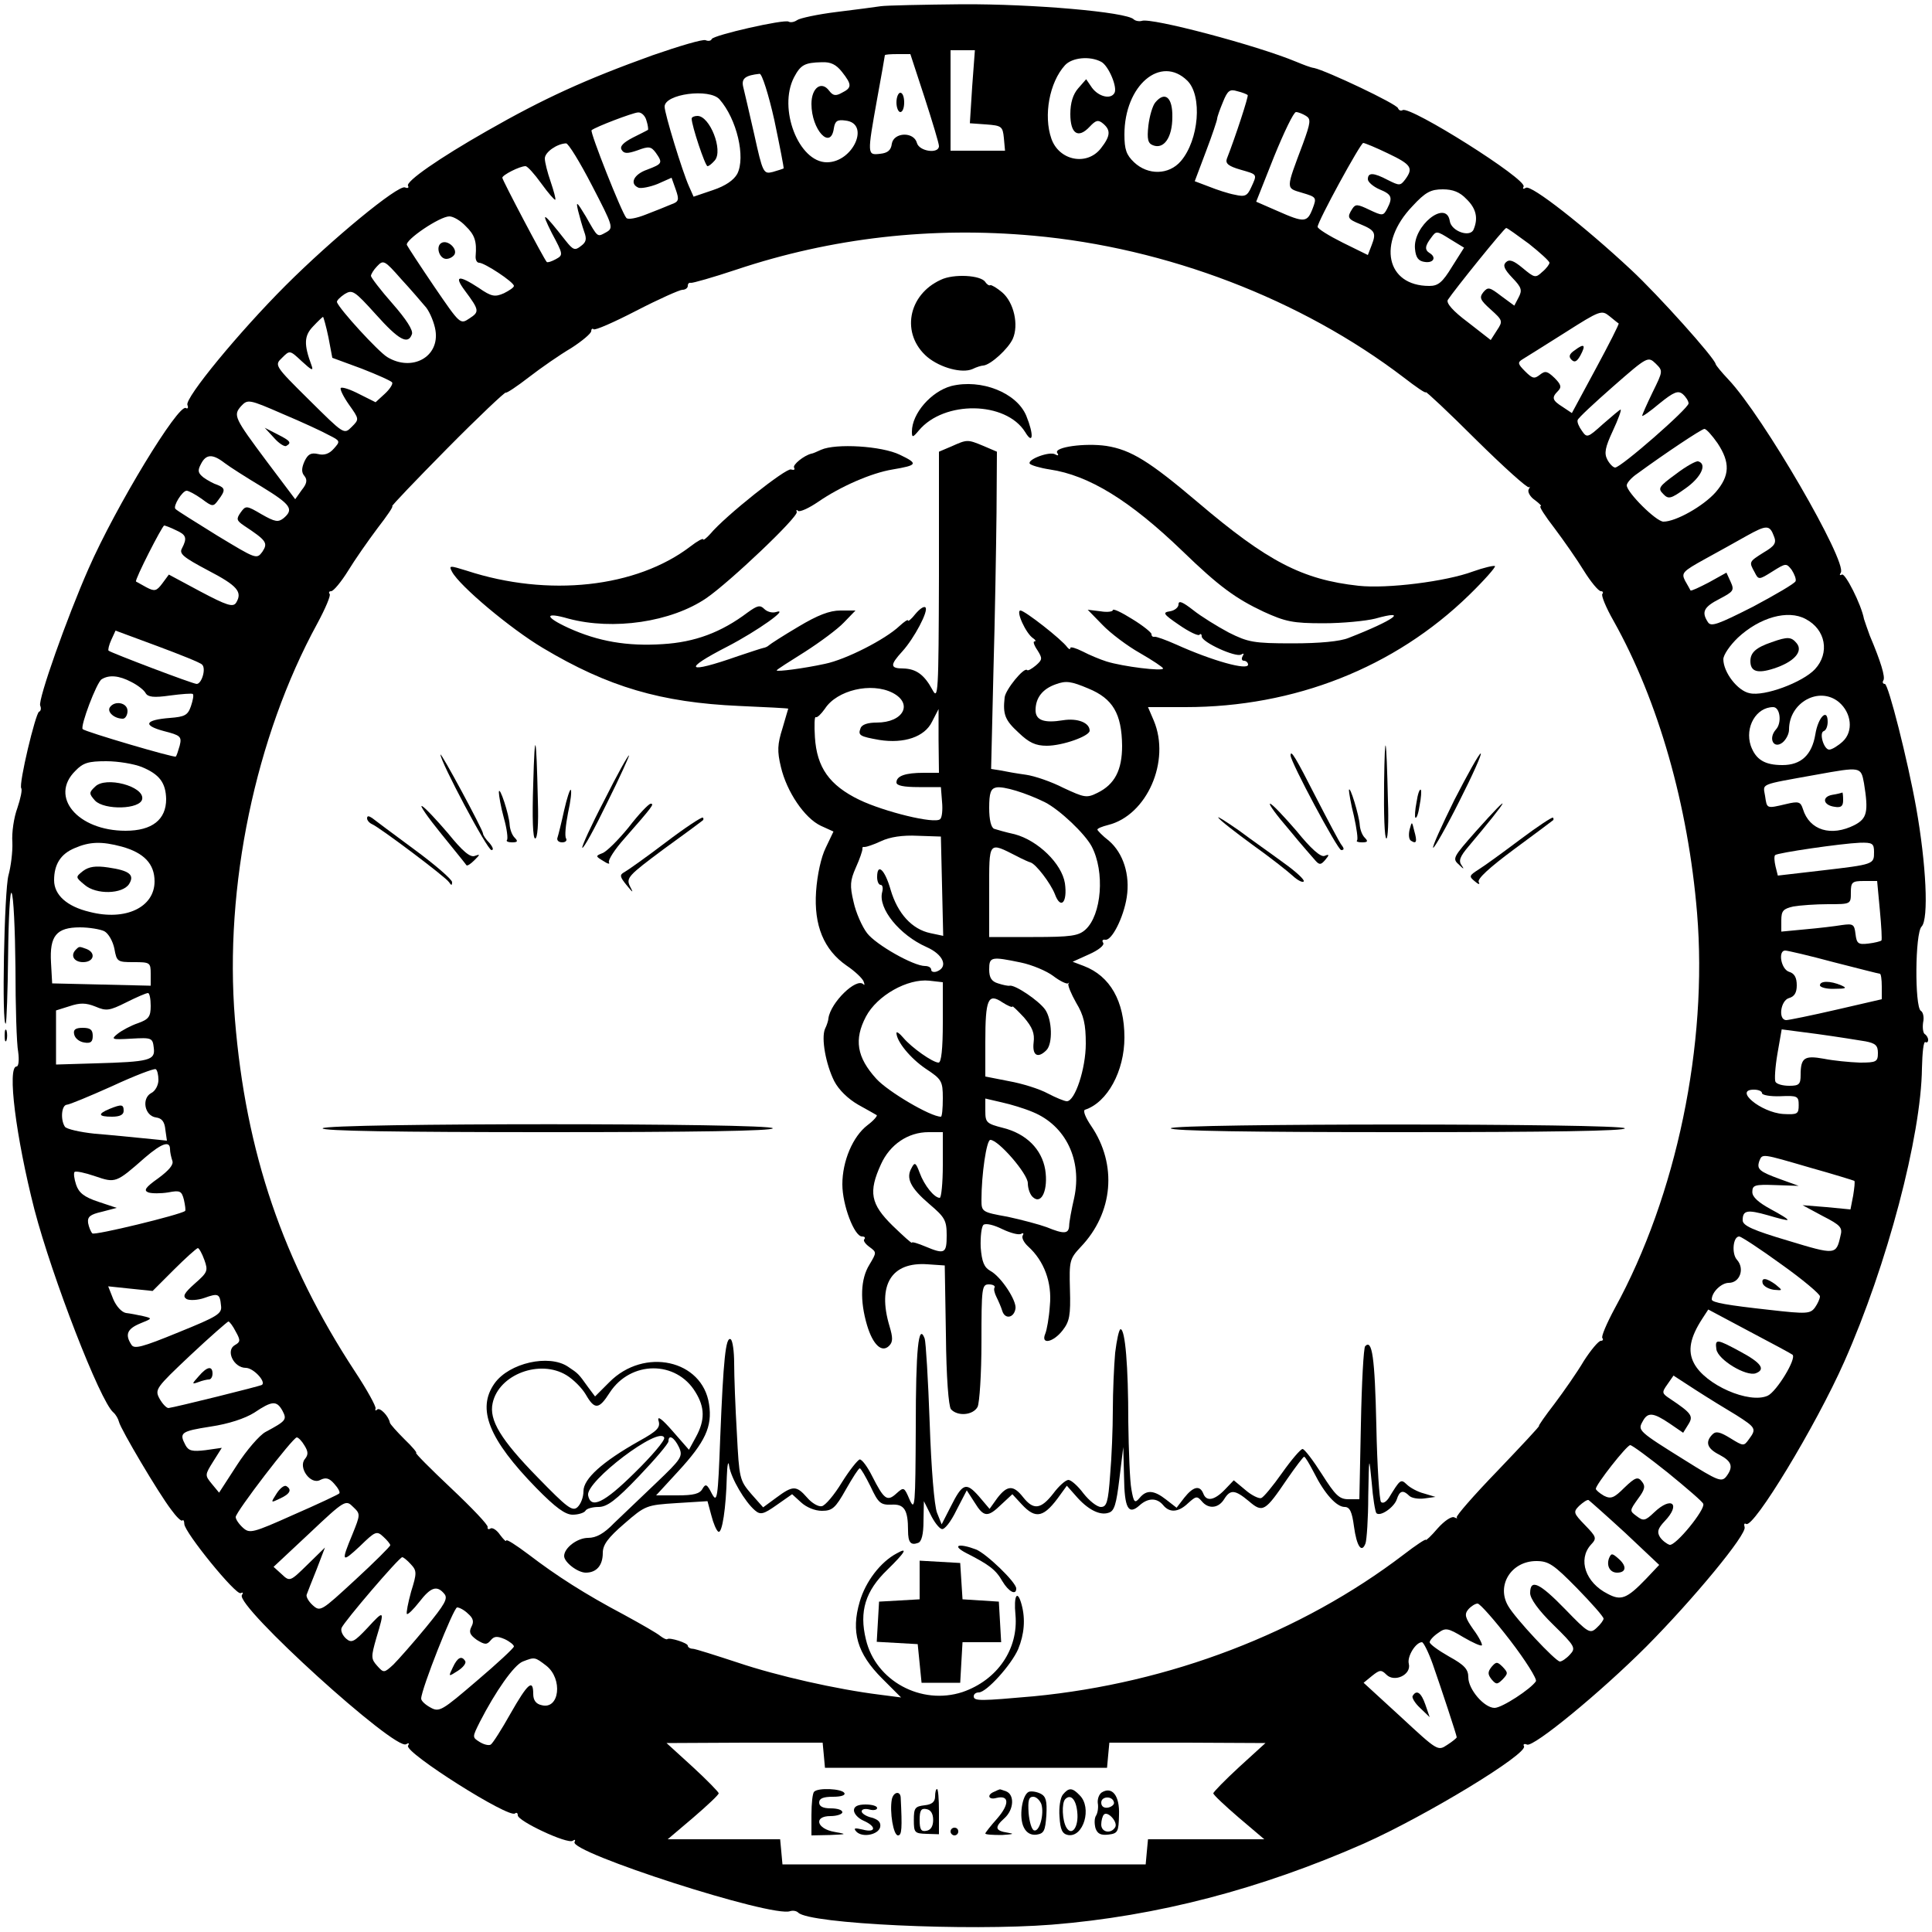 <?xml version="1.0" standalone="no"?>
<!DOCTYPE svg PUBLIC "-//W3C//DTD SVG 20010904//EN"
 "http://www.w3.org/TR/2001/REC-SVG-20010904/DTD/svg10.dtd">
<svg version="1.0" xmlns="http://www.w3.org/2000/svg"
 width="500pt" height="500pt" viewBox="0 0 500 500"
 preserveAspectRatio="xMidYMid meet">

<g transform="translate(0,500) scale(0.1,-0.1)"
fill="#000000" stroke="none">
<path d="M2280 4984 c-14 -2 -65 -9 -115 -15 -49 -6 -95 -16 -102 -21 -7 -5
-17 -7 -22 -4 -11 7 -195 -35 -199 -45 -2 -5 -9 -6 -16 -3 -7 3 -68 -15 -137
-39 -175 -63 -282 -112 -429 -196 -123 -70 -211 -131 -204 -142 3 -5 -1 -7 -8
-4 -18 7 -189 -134 -309 -254 -120 -120 -261 -291 -254 -309 3 -7 1 -11 -4 -8
-19 12 -181 -254 -252 -416 -56 -127 -131 -339 -125 -354 3 -7 2 -14 -3 -16
-9 -4 -53 -187 -46 -198 3 -4 -2 -27 -10 -51 -9 -24 -15 -64 -13 -89 1 -25 -4
-63 -10 -85 -11 -38 -18 -394 -7 -384 2 3 5 83 6 178 1 96 5 168 9 160 5 -7 9
-94 10 -193 0 -100 3 -198 7 -218 3 -22 1 -38 -4 -38 -25 0 -2 -182 46 -370
46 -176 170 -496 204 -525 7 -6 13 -17 15 -25 4 -18 102 -184 135 -227 13 -18
26 -31 29 -28 2 3 5 -1 5 -9 0 -21 134 -186 146 -179 6 3 7 1 3 -5 -17 -28
397 -404 425 -386 7 4 9 3 5 -4 -10 -17 263 -190 277 -175 4 3 7 1 7 -5 0 -15
128 -75 142 -66 6 4 8 3 5 -3 -16 -26 513 -197 558 -179 7 2 16 1 21 -4 30
-29 439 -48 656 -31 273 22 540 92 808 210 163 73 426 233 414 252 -3 5 1 7 8
4 17 -7 189 134 309 254 121 122 261 291 254 309 -2 7 -1 11 4 8 19 -12 180
253 254 420 111 250 199 584 201 760 1 40 4 70 9 67 4 -2 7 0 7 6 0 5 -4 12
-9 15 -4 3 -6 16 -4 30 3 13 0 27 -6 30 -16 11 -15 201 2 218 19 19 12 162
-14 308 -22 123 -72 320 -81 320 -5 0 -7 4 -4 9 6 8 -7 50 -35 116 -6 17 -13
36 -15 43 -7 38 -49 120 -57 115 -6 -3 -7 -1 -3 5 17 28 -201 405 -291 500
-17 18 -32 36 -33 40 -2 15 -148 178 -219 244 -120 112 -259 221 -272 212 -7
-4 -9 -3 -6 3 11 18 -294 210 -313 198 -5 -3 -10 0 -12 5 -3 11 -185 97 -217
104 -9 1 -29 9 -46 16 -103 43 -376 115 -400 106 -7 -2 -17 0 -21 4 -19 19
-261 40 -444 39 -102 -1 -196 -3 -210 -5z m236 -208 l-6 -95 42 -3 c40 -3 43
-5 46 -35 l3 -33 -70 0 -71 0 0 130 0 130 31 0 32 0 -7 -94z m-123 -29 c20
-62 37 -118 37 -125 0 -21 -51 -14 -57 8 -8 30 -60 28 -65 -2 -2 -17 -11 -24
-30 -26 -34 -4 -34 -3 -8 142 11 60 20 111 20 113 0 2 15 3 33 3 l33 0 37
-113z m457 93 c19 -10 43 -67 34 -81 -10 -17 -41 -9 -58 14 l-15 22 -21 -24
c-13 -15 -20 -37 -20 -66 0 -51 20 -65 50 -33 16 17 22 19 35 8 20 -17 19 -32
-6 -64 -36 -46 -108 -32 -128 25 -21 60 -5 146 35 190 18 20 64 25 94 9z
m-671 -26 c26 -33 26 -41 0 -54 -16 -9 -23 -8 -33 5 -20 27 -46 8 -46 -34 0
-67 50 -121 58 -63 3 19 9 23 30 20 65 -7 20 -108 -48 -108 -73 0 -127 139
-85 220 17 32 27 38 72 39 23 1 37 -6 52 -25z m894 -23 c39 -39 30 -153 -17
-208 -31 -36 -85 -37 -121 -3 -20 19 -25 33 -25 72 0 127 94 207 163 139z
m-1069 -102 c14 -67 25 -123 24 -125 -2 -1 -14 -5 -28 -9 -24 -6 -26 -3 -48
97 -13 57 -26 113 -29 125 -4 20 6 28 43 32 6 0 23 -53 38 -120z m1225 65 c3
-2 -32 -109 -54 -165 -4 -12 4 -19 35 -28 45 -13 44 -11 28 -46 -10 -22 -16
-25 -42 -19 -17 3 -47 13 -67 21 l-37 14 29 77 c16 42 29 81 29 85 0 4 7 24
15 43 12 30 18 34 37 28 13 -3 25 -8 27 -10z m-1367 -11 c45 -51 68 -150 46
-193 -9 -16 -30 -31 -63 -42 l-50 -17 -12 27 c-17 38 -63 188 -63 206 0 33
116 48 142 19z m-189 -55 c4 -12 5 -23 4 -24 -1 -1 -19 -10 -39 -20 -25 -13
-35 -23 -29 -32 6 -10 15 -10 41 -1 29 11 35 10 47 -6 19 -27 17 -29 -22 -44
-35 -12 -47 -37 -22 -47 7 -2 29 2 49 10 l36 16 11 -31 c9 -26 8 -31 -12 -38
-12 -5 -41 -17 -65 -26 -25 -10 -47 -14 -51 -9 -12 13 -95 223 -90 227 11 9
106 45 120 46 9 1 19 -9 22 -21z m1707 12 c13 -8 12 -17 -8 -72 -45 -120 -45
-114 -2 -127 37 -11 38 -12 27 -41 -14 -36 -21 -37 -91 -6 l-55 24 46 116 c26
64 51 116 57 116 6 0 18 -5 26 -10z m-1848 -180 c55 -106 56 -110 37 -121 -24
-13 -21 -15 -53 41 -23 38 -26 41 -20 15 4 -16 11 -41 16 -55 7 -19 5 -27 -9
-37 -15 -12 -20 -10 -39 14 -59 75 -66 80 -36 20 30 -56 30 -57 10 -68 -11 -6
-21 -9 -23 -7 -7 7 -115 212 -115 218 0 7 45 30 60 30 5 0 23 -20 41 -45 18
-25 34 -43 36 -42 2 2 -4 23 -12 47 -8 23 -15 50 -15 60 0 16 31 38 55 39 6 0
36 -49 67 -109z m2060 83 c61 -29 66 -38 45 -67 -13 -17 -15 -17 -45 -2 -38
20 -52 20 -52 2 0 -7 14 -19 30 -26 32 -13 35 -21 20 -50 -10 -19 -12 -19 -46
-3 -31 15 -36 15 -44 3 -15 -23 -12 -27 20 -40 39 -16 42 -23 30 -54 l-10 -26
-65 32 c-36 18 -65 36 -65 41 0 14 111 217 118 217 4 0 33 -12 64 -27z m203
-118 c25 -24 31 -49 19 -78 -8 -23 -58 -6 -62 21 -9 57 -96 -13 -90 -72 2 -23
9 -32 26 -34 22 -3 30 12 12 23 -13 8 -13 18 4 40 13 18 14 18 49 -4 l36 -22
-31 -49 c-25 -41 -36 -50 -59 -50 -112 0 -135 111 -44 206 34 37 48 44 79 44
26 0 44 -7 61 -25z m-2590 -70 c24 -23 29 -40 26 -77 -1 -10 3 -18 9 -18 14 0
90 -50 90 -60 0 -4 -12 -12 -26 -19 -23 -10 -32 -9 -65 14 -52 34 -65 32 -36
-7 38 -51 38 -55 12 -72 -24 -16 -24 -16 -91 82 -36 53 -68 102 -71 108 -5 13
85 74 110 74 10 0 29 -11 42 -25z m2752 -46 c29 -23 53 -45 53 -49 0 -4 -8
-15 -19 -24 -17 -16 -20 -15 -50 10 -24 20 -35 24 -44 15 -8 -8 -4 -18 17 -40
24 -25 26 -32 16 -51 l-11 -21 -34 25 c-30 23 -34 24 -46 10 -11 -14 -9 -20
19 -45 31 -28 32 -30 16 -54 l-16 -25 -59 46 c-39 29 -57 50 -52 58 17 26 146
186 151 186 3 0 29 -19 59 -41z m-1282 21 c344 -31 692 -164 958 -367 31 -24
57 -42 57 -38 0 3 59 -52 130 -123 72 -71 133 -126 137 -123 3 3 3 1 -1 -6 -3
-6 4 -19 16 -27 12 -9 19 -16 15 -16 -5 0 12 -26 36 -57 24 -32 59 -82 76
-110 18 -29 38 -53 44 -53 5 0 7 -3 4 -7 -4 -3 9 -35 29 -70 116 -207 193
-478 216 -756 28 -340 -53 -731 -213 -1023 -21 -39 -36 -74 -32 -77 3 -4 1 -7
-4 -7 -6 0 -26 -24 -44 -52 -17 -29 -52 -79 -76 -111 -24 -31 -42 -57 -40 -57
3 0 -46 -52 -107 -116 -61 -63 -109 -118 -106 -121 3 -3 0 -3 -6 0 -7 4 -26
-9 -43 -28 -17 -20 -31 -33 -31 -30 0 3 -26 -14 -57 -38 -266 -203 -606 -333
-958 -367 -136 -12 -155 -13 -155 0 0 6 6 10 13 10 20 0 84 71 102 112 16 39
19 78 9 115 -11 41 -21 24 -16 -26 8 -89 -47 -169 -137 -200 -107 -35 -225 29
-250 136 -18 73 -1 126 55 180 47 46 55 60 25 43 -42 -22 -81 -73 -96 -125
-23 -78 -7 -134 58 -199 l49 -49 -54 7 c-113 14 -267 49 -368 83 -58 19 -111
36 -117 36 -7 0 -13 4 -13 8 0 7 -47 22 -53 17 -2 -2 -10 2 -18 8 -8 7 -50 31
-94 55 -102 54 -175 101 -247 156 -32 24 -58 41 -58 36 0 -4 -7 3 -16 15 -8
12 -20 20 -25 16 -5 -3 -8 -1 -7 4 2 5 -41 50 -94 100 -54 51 -95 92 -91 92 3
0 -10 16 -30 35 -20 20 -37 39 -38 43 -3 17 -26 41 -33 34 -4 -4 -6 -2 -4 3 1
6 -22 48 -53 95 -187 285 -283 568 -311 912 -28 343 53 731 213 1024 21 39 36
74 32 77 -3 4 -1 7 4 7 6 0 26 24 44 53 17 28 52 78 76 110 24 31 42 57 38 57
-3 0 61 67 142 149 81 82 150 147 152 145 2 -2 29 16 60 40 31 24 80 58 109
75 28 18 52 38 52 44 0 5 3 8 6 5 3 -4 53 18 111 48 58 30 112 54 119 54 8 0
14 5 14 10 0 6 3 9 8 8 4 -1 57 14 117 34 248 83 507 112 770 88z m-1572 -186
c10 -13 21 -40 24 -59 11 -69 -61 -108 -125 -69 -24 15 -123 123 -130 142 -1
4 8 13 20 21 20 12 25 9 81 -53 59 -66 83 -79 93 -51 4 10 -15 39 -50 79 -31
35 -56 68 -56 72 0 4 7 16 16 25 16 17 19 16 62 -33 25 -27 54 -61 65 -74z
m3086 -41 c2 -1 -25 -54 -59 -117 l-62 -115 -24 16 c-27 17 -29 24 -12 41 10
10 8 17 -9 34 -19 18 -24 19 -38 8 -14 -11 -19 -10 -38 9 -19 19 -20 23 -7 31
8 5 58 36 110 69 91 58 95 59 115 43 11 -9 22 -18 24 -19z m-3339 -36 l10 -53
76 -28 c41 -16 77 -32 79 -36 2 -4 -6 -17 -19 -29 l-24 -22 -42 21 c-23 12
-44 19 -48 16 -3 -3 7 -23 21 -43 27 -38 27 -38 7 -58 -20 -20 -20 -19 -110
70 -90 89 -90 90 -70 109 20 20 20 20 51 -9 26 -24 31 -26 25 -10 -20 54 -19
76 4 100 13 14 25 25 26 25 1 0 8 -24 14 -53z m3427 -142 c-15 -31 -27 -58
-27 -61 0 -3 20 11 45 32 37 30 48 34 60 24 8 -7 15 -18 15 -24 0 -13 -175
-166 -190 -166 -5 0 -14 9 -20 20 -9 17 -6 32 14 75 14 30 23 55 20 55 -2 0
-22 -17 -45 -37 -40 -36 -42 -37 -55 -18 -8 11 -13 23 -11 28 1 5 43 44 92 87
89 78 90 78 110 59 19 -19 19 -19 -8 -74z m-3426 -111 c30 -15 30 -16 13 -35
-12 -14 -26 -18 -41 -14 -18 4 -26 0 -35 -19 -8 -18 -8 -29 0 -38 8 -10 6 -20
-7 -36 l-17 -24 -73 97 c-85 114 -88 120 -67 144 17 18 20 18 107 -20 50 -21
104 -46 120 -55z m3594 -21 c33 -50 32 -84 -5 -127 -32 -36 -103 -76 -135 -76
-19 0 -95 76 -95 94 0 6 12 20 27 30 71 52 167 116 174 116 5 0 20 -17 34 -37z
m-3864 -51 c13 -10 57 -38 97 -62 75 -46 83 -58 56 -81 -14 -11 -22 -10 -57
10 -39 23 -41 23 -54 5 -12 -17 -11 -21 8 -34 59 -39 63 -45 48 -68 -15 -20
-16 -19 -117 42 -56 35 -105 65 -108 69 -7 7 18 47 29 47 5 0 22 -9 39 -21 28
-21 30 -21 43 -3 19 25 18 31 -2 39 -10 3 -26 12 -36 19 -15 12 -16 18 -7 35
13 26 30 27 61 3z m-126 -174 c27 -12 30 -20 16 -47 -8 -14 3 -23 67 -57 77
-40 90 -56 73 -84 -8 -12 -24 -7 -92 29 l-82 44 -17 -23 c-15 -20 -20 -21 -41
-10 -13 7 -25 14 -27 15 -4 4 68 145 73 145 2 0 16 -5 30 -12z m4136 -16 c7
-17 2 -25 -27 -42 -38 -24 -38 -24 -23 -51 10 -20 11 -20 46 2 35 22 36 22 50
4 7 -11 12 -24 10 -29 -2 -6 -52 -35 -110 -66 -91 -46 -109 -53 -117 -40 -17
26 -11 39 30 60 36 19 39 22 29 44 l-11 24 -45 -25 c-25 -13 -46 -23 -48 -21
-1 2 -7 13 -14 25 -10 20 -7 24 51 56 35 19 83 46 108 60 52 29 60 29 71 -1z
m82 -214 c52 -27 63 -88 24 -130 -32 -34 -131 -71 -169 -62 -31 6 -68 54 -68
88 0 11 17 36 38 56 56 52 129 73 175 48z m-4150 -118 c11 -10 -1 -50 -14 -50
-10 0 -220 80 -228 86 -2 2 1 15 7 28 l11 24 108 -40 c59 -22 112 -43 116 -48z
m-183 -45 c16 -8 33 -21 37 -29 6 -10 21 -12 63 -6 30 4 57 6 59 4 3 -3 0 -17
-5 -32 -8 -23 -16 -27 -54 -30 -65 -5 -72 -19 -16 -34 43 -11 47 -14 41 -38
-4 -14 -8 -26 -10 -28 -3 -4 -234 64 -241 71 -7 7 36 121 49 129 19 12 45 10
77 -7z m4419 -52 c33 -28 38 -76 10 -102 -12 -11 -28 -21 -35 -21 -14 0 -27
44 -14 48 6 2 10 13 10 24 0 37 -25 12 -32 -33 -9 -53 -37 -79 -85 -79 -46 0
-69 14 -82 50 -16 48 14 100 58 100 18 0 23 -41 7 -58 -21 -24 -5 -52 18 -33
9 8 16 22 16 33 0 70 78 113 129 71z m-4392 -168 c46 -19 62 -41 63 -83 0 -53
-36 -82 -105 -82 -124 0 -198 88 -130 155 20 21 34 25 80 25 31 0 72 -7 92
-15z m4457 -42 c12 -74 8 -91 -24 -108 -61 -31 -117 -14 -134 41 -6 19 -11 21
-44 13 -51 -12 -49 -12 -54 21 -5 33 -18 28 132 55 116 21 116 21 124 -22z
m-4509 -164 c58 -16 85 -45 85 -90 0 -67 -75 -103 -168 -79 -59 14 -92 44 -92
82 0 41 17 68 53 83 39 17 70 18 122 4z m4535 -14 c0 -32 0 -32 -137 -48
l-112 -13 -6 24 c-3 13 -4 26 -1 29 6 6 171 30 219 32 33 1 37 -2 37 -24z m15
-150 c4 -42 6 -78 4 -79 -2 -2 -17 -6 -34 -8 -26 -3 -30 0 -33 25 -3 25 -6 27
-35 23 -18 -3 -60 -8 -94 -11 l-63 -6 0 29 c0 25 5 30 31 36 17 3 58 6 90 6
59 0 59 0 59 30 0 27 3 30 34 30 l34 0 7 -75z m-4595 -55 c11 -6 22 -26 26
-45 6 -34 8 -35 50 -35 42 0 44 -1 44 -30 l0 -31 -127 3 -128 3 -3 54 c-4 69
14 91 75 91 24 0 53 -5 63 -10z m4475 -80 c63 -16 117 -30 120 -30 3 0 5 -15
5 -33 l0 -33 -117 -27 c-65 -15 -124 -27 -130 -27 -22 0 -15 51 7 57 14 4 20
14 20 33 0 20 -6 31 -20 35 -21 7 -29 55 -10 55 6 0 62 -13 125 -30z m-4355
-113 c0 -28 -5 -35 -33 -45 -18 -6 -42 -19 -52 -27 -19 -15 -16 -16 35 -13 53
3 55 2 58 -24 4 -32 -10 -36 -153 -40 l-100 -3 0 70 0 70 35 11 c27 9 42 9 67
-1 28 -12 36 -11 80 11 26 13 51 24 56 24 4 0 7 -15 7 -33z m4438 -92 c26 -5
32 -11 32 -30 0 -23 -4 -25 -47 -25 -27 1 -68 5 -93 10 -50 9 -60 3 -60 -42 0
-24 -4 -28 -29 -28 -17 0 -32 4 -36 10 -3 5 -1 38 5 73 l11 63 92 -12 c51 -7
107 -16 125 -19z m-4418 -100 c0 -13 -8 -29 -19 -34 -25 -14 -17 -59 13 -63
15 -2 22 -11 24 -32 l4 -28 -59 6 c-32 3 -89 9 -128 12 -38 4 -73 12 -77 18
-12 18 -9 56 5 57 6 0 59 22 117 48 58 27 108 46 113 44 4 -2 7 -15 7 -28z
m4150 -34 c0 -5 21 -9 48 -8 44 2 47 0 47 -23 0 -23 -3 -25 -40 -23 -58 4
-129 63 -76 63 12 0 21 -4 21 -9z m-4120 -145 c0 -8 3 -21 6 -30 4 -10 -9 -25
-36 -45 -34 -24 -39 -32 -26 -37 9 -3 32 -3 51 0 31 6 35 4 41 -19 3 -14 5
-27 3 -29 -13 -10 -235 -64 -240 -58 -4 4 -9 16 -11 27 -2 16 5 22 36 29 l38
10 -48 16 c-36 12 -50 23 -57 44 -5 15 -7 30 -4 33 3 3 27 -2 53 -11 53 -18
54 -18 129 48 43 37 65 45 65 22z m4245 -48 c61 -17 112 -33 114 -34 2 -2 0
-19 -3 -38 l-7 -36 -62 6 -62 5 52 -28 c47 -24 52 -30 46 -52 -11 -49 -13 -49
-135 -12 -91 27 -118 39 -118 53 0 26 12 28 65 13 27 -8 50 -14 51 -12 2 2
-18 14 -44 28 -31 17 -47 31 -47 44 0 18 6 20 60 18 l60 -2 -47 17 c-55 20
-62 26 -55 47 8 20 5 20 132 -17z m-75 -250 c55 -39 100 -77 100 -83 0 -6 -6
-19 -13 -29 -12 -16 -21 -17 -117 -6 -109 12 -150 19 -150 27 0 19 25 43 44
43 29 0 42 37 21 60 -14 16 -10 60 6 60 5 0 54 -32 109 -72z m-4081 11 c10
-28 8 -32 -25 -61 -28 -25 -32 -33 -21 -40 8 -4 29 -3 46 3 36 13 40 11 43
-20 3 -21 -9 -28 -110 -69 -95 -39 -115 -44 -122 -32 -17 26 -11 41 23 55 32
13 32 13 7 19 -14 3 -34 7 -44 8 -11 2 -25 17 -33 36 l-13 33 57 -6 58 -6 55
55 c30 30 58 55 62 56 3 0 11 -14 17 -31z m4110 -245 c11 -10 -41 -95 -64
-106 -48 -22 -162 28 -191 84 -17 32 -10 67 22 116 l15 23 107 -57 c59 -31
109 -58 111 -60z m-4029 60 c13 -23 12 -27 -2 -35 -25 -14 -3 -59 28 -59 20 0
53 -36 42 -44 -3 -3 -225 -58 -242 -60 -5 0 -15 10 -23 24 -13 24 -10 28 79
112 51 48 96 87 99 88 3 0 12 -12 19 -26z m3883 -216 c52 -33 53 -36 33 -63
-13 -18 -14 -18 -48 3 -26 16 -37 19 -46 10 -20 -20 -14 -37 18 -53 32 -17 37
-31 17 -57 -12 -14 -22 -10 -105 42 -122 76 -124 78 -111 101 13 25 27 24 70
-5 l35 -24 13 21 c14 22 10 29 -47 67 -21 14 -22 16 -7 37 l16 23 57 -37 c31
-20 78 -49 105 -65z m-3762 11 c12 -23 10 -26 -44 -55 -15 -8 -49 -47 -74 -86
l-46 -71 -19 23 c-18 22 -18 23 4 58 l22 35 -42 -6 c-34 -4 -44 -2 -52 13 -17
32 -12 36 65 48 47 7 89 21 113 36 46 31 58 32 73 5z m57 -90 c10 -16 10 -24
1 -35 -18 -22 15 -68 40 -54 14 7 23 5 36 -10 10 -11 16 -22 13 -25 -3 -3 -56
-28 -118 -55 -107 -48 -114 -49 -131 -34 -11 10 -19 22 -19 28 0 13 148 206
158 206 4 0 13 -9 20 -21z m3528 -70 c49 -40 91 -76 92 -81 6 -14 -71 -109
-87 -106 -7 2 -19 11 -25 20 -8 13 -6 22 12 41 43 45 18 66 -27 23 -23 -22
-28 -23 -45 -10 -19 14 -19 14 3 45 18 24 20 33 10 45 -10 13 -17 11 -45 -16
-27 -27 -35 -30 -53 -21 -12 7 -21 15 -21 18 0 11 80 113 89 113 5 0 48 -32
97 -71z m-3404 -160 c-30 -72 -28 -75 20 -30 39 38 43 40 60 24 10 -9 18 -19
18 -22 0 -3 -41 -44 -91 -90 -88 -81 -90 -83 -110 -65 -11 10 -18 23 -15 28 2
6 14 36 26 66 l21 55 -45 -44 c-45 -44 -46 -45 -67 -25 l-21 19 93 87 c92 87
94 87 113 68 19 -18 19 -19 -2 -71z m3294 4 l88 -83 -34 -36 c-50 -52 -65 -57
-99 -39 -58 29 -78 89 -44 127 16 17 15 20 -15 51 -30 31 -31 34 -15 50 10 9
20 16 24 15 3 -2 46 -40 95 -85z m-3143 -81 c16 -17 16 -23 1 -71 -8 -29 -13
-55 -11 -58 3 -2 17 12 32 31 30 39 46 44 65 21 10 -12 1 -27 -48 -87 -33 -40
-71 -83 -84 -96 -24 -22 -25 -22 -42 -3 -16 18 -16 23 -2 72 22 73 21 74 -23
26 -34 -36 -41 -40 -55 -28 -9 8 -15 20 -12 28 7 17 149 183 157 183 3 0 13
-8 22 -18z m3018 -62 c38 -39 69 -74 69 -79 0 -4 -8 -15 -18 -24 -17 -16 -22
-13 -81 48 -67 69 -91 80 -91 42 0 -14 21 -44 60 -82 56 -55 59 -60 43 -77 -9
-10 -21 -18 -26 -18 -11 0 -116 112 -134 144 -31 53 8 116 73 116 32 0 45 -9
105 -70z m-173 -135 c40 -52 70 -100 67 -106 -13 -20 -88 -69 -107 -69 -27 0
-68 48 -68 79 0 21 -10 32 -50 54 -28 16 -50 32 -50 37 0 5 10 16 22 24 19 14
25 13 65 -11 24 -14 46 -24 48 -21 2 2 -7 21 -22 41 -21 30 -24 39 -13 52 7 8
18 15 24 15 6 0 44 -43 84 -95z m-2697 69 c14 -12 16 -21 9 -34 -7 -14 -4 -21
14 -34 21 -13 26 -13 36 -1 9 11 17 11 36 3 13 -6 24 -15 24 -19 0 -4 -43 -44
-96 -89 -90 -77 -97 -82 -120 -69 -13 7 -24 17 -24 23 0 24 84 236 93 236 6 0
19 -7 28 -16z m2497 -131 c21 -60 62 -184 62 -189 0 -2 -11 -11 -25 -20 -24
-16 -25 -15 -120 73 l-96 88 22 18 c20 16 24 16 37 3 21 -21 65 0 58 28 -5 19
18 56 34 56 4 0 17 -26 28 -57z m-2294 -4 c43 -34 34 -114 -12 -102 -15 3 -22
13 -22 29 0 40 -14 28 -59 -51 -23 -41 -46 -77 -51 -80 -5 -3 -18 0 -29 7 -19
12 -19 12 1 52 40 78 88 147 111 156 31 12 31 12 61 -11z m718 -231 l3 -33
365 0 365 0 3 33 3 32 202 0 202 -1 -68 -62 c-37 -34 -67 -65 -67 -68 0 -4 30
-32 66 -63 l66 -56 -151 0 -150 0 -3 -32 -3 -33 -470 0 -470 0 -3 33 -3 32
-145 0 -146 0 66 56 c36 31 66 59 66 63 0 3 -30 34 -67 68 l-68 62 202 1 202
0 3 -32z"/>
<path d="M2320 4735 c0 -14 5 -25 10 -25 6 0 10 11 10 25 0 14 -4 25 -10 25
-5 0 -10 -11 -10 -25z"/>
<path d="M2990 4735 c-7 -8 -15 -35 -18 -60 -4 -36 -1 -46 12 -51 28 -11 50
20 50 73 1 51 -19 68 -44 38z"/>
<path d="M1790 4693 c0 -18 35 -123 41 -123 4 0 12 7 19 15 22 26 -13 115 -45
115 -8 0 -15 -3 -15 -7z"/>
<path d="M1142 4371 c-15 -9 -5 -41 13 -41 8 0 17 5 21 11 9 15 -18 40 -34 30z"/>
<path d="M2435 4276 c-86 -39 -104 -141 -35 -200 34 -28 90 -43 117 -31 10 5
23 9 28 9 19 2 64 43 76 69 16 36 3 94 -27 120 -14 12 -28 20 -31 19 -3 -2 -9
2 -13 8 -11 18 -82 22 -115 6z"/>
<path d="M2462 4001 c-52 -14 -102 -71 -102 -118 0 -16 2 -16 18 3 65 78 225
76 275 -4 21 -35 23 -7 3 42 -25 60 -117 96 -194 77z"/>
<path d="M2463 3845 l-33 -14 0 -323 c-1 -303 -2 -321 -17 -293 -21 39 -42 54
-75 55 -35 0 -35 9 -3 44 31 34 69 106 60 114 -4 4 -15 -4 -26 -17 -10 -13
-19 -20 -19 -17 0 4 -10 -3 -22 -14 -37 -35 -139 -87 -193 -98 -55 -12 -125
-21 -125 -17 0 2 33 23 73 48 39 25 85 59 101 76 l30 31 -39 0 c-28 0 -59 -12
-109 -42 -39 -23 -73 -45 -76 -48 -3 -3 -9 -6 -15 -7 -5 -1 -35 -11 -65 -21
-134 -47 -146 -36 -27 25 77 40 163 101 125 89 -10 -3 -23 1 -30 8 -11 11 -18
9 -43 -9 -69 -52 -137 -77 -220 -82 -92 -6 -167 7 -244 42 -63 29 -62 42 0 24
116 -31 266 -9 357 53 61 42 238 210 234 223 -2 5 0 7 3 3 4 -4 27 6 52 23 58
40 138 75 193 84 65 11 67 15 19 38 -47 23 -166 30 -204 13 -11 -5 -22 -10
-25 -10 -20 -5 -49 -29 -45 -36 3 -6 0 -7 -8 -5 -12 5 -170 -120 -209 -167
-10 -11 -18 -17 -18 -14 0 4 -15 -4 -33 -18 -140 -107 -368 -132 -579 -63 -45
14 -47 14 -38 -3 20 -37 151 -147 235 -197 169 -101 306 -141 508 -150 70 -3
127 -6 127 -7 0 0 -7 -23 -15 -51 -13 -41 -14 -59 -4 -100 15 -64 61 -132 103
-152 l33 -15 -20 -42 c-12 -24 -22 -70 -25 -113 -6 -88 20 -151 79 -192 21
-14 41 -33 44 -41 3 -8 3 -11 -1 -7 -18 17 -84 -47 -90 -88 0 -5 -4 -18 -9
-28 -10 -24 2 -91 24 -135 12 -23 36 -46 62 -61 24 -13 46 -26 48 -27 2 -2 -8
-14 -24 -26 -38 -29 -65 -93 -65 -153 0 -54 31 -135 51 -135 7 0 9 -3 6 -7 -4
-3 2 -12 13 -20 19 -14 19 -14 0 -46 -23 -37 -25 -93 -6 -157 15 -50 38 -72
57 -53 10 10 10 21 1 51 -32 107 5 167 99 160 l44 -3 3 -179 c1 -112 7 -185
13 -193 17 -19 57 -16 69 6 5 11 10 85 10 168 0 140 1 149 19 149 11 0 17 -4
15 -8 -3 -4 0 -15 5 -25 5 -10 12 -26 15 -36 7 -22 30 -18 34 6 4 20 -37 83
-65 98 -16 9 -22 23 -25 61 -1 27 2 53 7 58 6 5 27 0 49 -11 21 -10 43 -16 49
-12 5 3 7 1 4 -4 -4 -6 3 -19 14 -29 41 -37 62 -93 56 -153 -2 -31 -8 -64 -12
-73 -12 -29 21 -22 45 9 18 23 21 39 19 106 -2 74 -1 79 28 110 84 88 95 213
27 313 -15 22 -22 40 -16 42 58 19 102 100 102 187 0 94 -37 159 -105 185
l-29 11 42 19 c25 11 41 24 37 30 -4 6 -1 9 5 8 17 -4 48 58 56 110 9 58 -9
114 -46 146 -17 13 -30 27 -30 29 0 3 12 8 28 12 100 25 162 165 118 270 l-15
35 97 0 c282 0 541 102 734 290 39 38 69 72 67 75 -3 2 -29 -4 -57 -14 -70
-26 -222 -45 -296 -37 -146 16 -236 63 -416 216 -125 106 -173 136 -237 146
-55 8 -136 -3 -127 -18 5 -7 2 -8 -5 -4 -14 9 -73 -13 -66 -24 3 -4 26 -11 52
-15 101 -15 207 -80 343 -211 95 -92 138 -123 210 -157 57 -26 76 -30 155 -30
50 0 110 6 134 12 89 25 49 -4 -69 -50 -22 -9 -75 -14 -145 -14 -101 0 -115 3
-165 28 -30 16 -72 42 -92 58 -27 21 -38 26 -38 15 0 -8 -10 -16 -22 -18 -20
-3 -18 -7 23 -35 26 -18 49 -29 53 -26 3 4 6 2 6 -4 0 -15 88 -55 102 -47 7 4
8 3 4 -4 -4 -7 -2 -12 3 -12 6 0 11 -5 11 -10 0 -16 -93 10 -186 52 -27 12
-52 21 -56 20 -5 -1 -8 2 -8 7 0 4 -22 22 -50 39 -27 17 -50 28 -50 23 0 -4
-15 -6 -32 -3 l-33 4 38 -39 c21 -22 65 -55 97 -73 33 -19 60 -37 60 -40 0 -8
-104 5 -146 18 -16 5 -45 17 -62 26 -18 9 -32 13 -32 9 0 -5 -4 -3 -8 2 -14
20 -110 95 -121 95 -13 0 14 -60 33 -72 6 -4 8 -8 3 -8 -4 0 -1 -10 8 -23 13
-21 13 -24 -4 -39 -11 -9 -21 -15 -23 -12 -8 8 -56 -51 -58 -71 -5 -44 1 -59
36 -91 27 -26 44 -34 73 -34 41 0 111 25 111 39 0 21 -32 33 -69 27 -49 -8
-71 0 -71 26 0 32 18 55 52 67 27 10 40 8 85 -11 63 -26 86 -65 87 -148 0 -63
-19 -100 -64 -122 -28 -14 -34 -12 -88 13 -31 16 -75 31 -97 34 -22 3 -51 8
-65 11 l-25 4 6 253 c4 138 7 323 8 410 l1 158 -35 15 c-41 17 -42 17 -82 -1z
m-153 -638 c54 -28 28 -77 -41 -77 -23 0 -39 -5 -42 -15 -7 -18 -2 -21 49 -30
64 -10 117 8 136 47 l17 33 0 -82 1 -83 -39 0 c-48 0 -71 -8 -71 -25 0 -8 18
-12 58 -12 l57 0 3 -38 c2 -21 0 -41 -5 -45 -14 -13 -144 19 -209 50 -78 38
-110 84 -115 162 -2 31 -1 54 2 52 4 -2 14 8 24 22 31 48 120 69 175 41z m394
-283 c39 -20 103 -81 121 -114 35 -66 26 -178 -16 -216 -18 -16 -37 -19 -135
-19 l-114 0 0 118 c0 132 -3 129 72 91 15 -8 31 -15 35 -16 14 -4 52 -54 63
-82 15 -41 33 -22 26 28 -8 51 -70 111 -130 127 -23 5 -47 12 -53 14 -8 3 -13
23 -13 54 0 39 4 50 18 53 19 4 77 -14 126 -38z m-266 -217 l3 -129 -33 7
c-48 10 -85 51 -103 112 -15 53 -35 71 -35 33 0 -11 4 -20 9 -20 5 0 7 -8 4
-19 -11 -42 45 -111 115 -142 43 -19 57 -51 27 -63 -8 -3 -15 -1 -15 4 0 6 -7
10 -16 10 -30 0 -127 55 -150 85 -13 17 -29 53 -35 81 -10 42 -9 55 6 89 10
22 17 43 17 48 -1 4 1 6 6 5 4 0 23 6 42 15 23 11 56 16 95 14 l60 -2 3 -128z
m204 -198 c29 -6 67 -22 84 -35 17 -13 34 -21 38 -19 3 3 4 2 1 -1 -2 -4 7
-26 20 -49 20 -33 25 -56 25 -106 0 -65 -28 -149 -49 -149 -6 0 -28 9 -49 20
-22 12 -67 26 -101 32 l-61 12 0 90 c0 110 7 127 44 102 14 -9 26 -14 26 -11
0 3 13 -10 30 -28 22 -26 28 -41 25 -65 -4 -34 11 -42 33 -20 17 17 15 79 -3
105 -16 23 -78 65 -92 62 -4 -1 -18 2 -30 6 -17 5 -23 15 -23 36 0 33 5 34 82
18z m-202 -155 c0 -69 -4 -104 -11 -104 -15 0 -70 39 -91 64 -10 12 -18 17
-18 13 0 -22 36 -66 76 -93 41 -27 44 -32 44 -76 0 -27 -2 -48 -5 -48 -27 0
-137 65 -167 98 -51 56 -58 102 -27 161 29 55 108 99 164 93 l35 -4 0 -104z
m233 -232 c85 -35 128 -124 107 -222 -7 -30 -13 -63 -13 -72 -1 -22 -14 -22
-58 -4 -19 7 -64 19 -101 27 -67 12 -68 13 -68 44 0 65 13 155 23 155 21 0 97
-88 97 -112 0 -14 6 -31 14 -37 22 -19 39 21 31 72 -9 53 -49 93 -109 108 -43
11 -46 14 -46 44 l0 32 43 -10 c23 -5 59 -16 80 -25z m-233 -137 c0 -47 -4
-85 -8 -85 -14 0 -40 32 -52 65 -10 27 -13 28 -21 12 -15 -26 -3 -51 46 -93
40 -34 45 -42 45 -81 0 -47 -5 -50 -55 -29 -19 8 -35 13 -35 10 0 -3 -22 17
-50 44 -57 56 -63 87 -30 159 23 51 70 83 123 83 l37 0 0 -85z"/>
<path d="M1380 2972 c-3 -91 -1 -142 5 -142 6 0 9 37 7 97 -4 178 -8 190 -12
45z"/>
<path d="M3582 2973 c-1 -79 1 -143 6 -143 4 0 6 44 4 97 -4 174 -8 191 -10
46z"/>
<path d="M1140 3047 c0 -18 121 -247 132 -247 6 0 4 7 -5 18 -10 10 -17 21
-17 25 0 9 -110 213 -110 204z"/>
<path d="M1564 2929 c-34 -65 -59 -120 -57 -123 3 -3 32 50 64 116 33 66 58
122 57 123 -2 2 -31 -50 -64 -116z"/>
<path d="M3340 3045 c0 -17 122 -245 131 -245 8 0 8 4 1 13 -5 6 -35 63 -67
125 -51 100 -65 124 -65 107z"/>
<path d="M3764 2930 c-33 -67 -58 -122 -55 -124 3 -1 34 53 68 121 34 67 59
123 55 123 -4 0 -34 -54 -68 -120z"/>
<path d="M1291 2950 c0 -8 5 -38 13 -67 8 -28 11 -54 8 -57 -3 -3 3 -6 13 -6
15 0 16 3 7 12 -7 7 -12 21 -13 33 -1 26 -27 105 -28 85z"/>
<path d="M1460 2903 c-7 -32 -15 -64 -17 -70 -3 -7 2 -13 12 -13 9 0 13 5 10
10 -4 6 -1 35 5 66 7 31 10 58 7 60 -2 2 -10 -22 -17 -53z"/>
<path d="M3491 2955 c0 -5 5 -36 13 -67 7 -32 11 -60 8 -63 -3 -3 3 -5 13 -5
15 0 16 3 7 12 -7 7 -12 21 -13 33 -1 22 -26 106 -28 90z"/>
<path d="M3666 2924 c-4 -20 -5 -38 -3 -40 3 -3 8 11 11 32 4 20 5 38 3 40 -3
3 -8 -11 -11 -32z"/>
<path d="M1142 2842 c34 -42 64 -79 65 -81 2 -3 11 3 21 13 15 15 15 16 1 11
-12 -5 -32 12 -70 59 -30 35 -60 67 -67 70 -7 3 15 -29 50 -72z"/>
<path d="M1627 2859 c-27 -33 -57 -63 -68 -67 -18 -7 -18 -8 2 -20 12 -8 18
-9 15 -4 -3 6 15 34 41 63 72 82 77 89 67 89 -5 0 -31 -27 -57 -61z"/>
<path d="M3336 2853 c31 -38 63 -74 69 -81 10 -11 14 -10 25 3 11 13 10 15 -2
10 -10 -4 -35 18 -73 65 -33 38 -63 70 -68 70 -5 0 17 -30 49 -67z"/>
<path d="M3820 2849 c-60 -68 -62 -71 -44 -87 12 -12 14 -12 7 -2 -9 12 -5 23
18 50 107 127 119 151 19 39z"/>
<path d="M950 2882 c0 -5 6 -12 13 -15 19 -8 191 -137 199 -150 6 -9 8 -9 8 0
0 7 -44 45 -97 84 -54 40 -104 77 -110 82 -9 6 -13 6 -13 -1z"/>
<path d="M1723 2820 c-50 -38 -98 -72 -107 -77 -13 -7 -12 -12 5 -33 18 -22
19 -22 9 -3 -10 21 -3 28 87 95 54 39 100 73 102 75 2 2 2 5 0 7 -2 3 -46 -26
-96 -64z"/>
<path d="M3153 2884 c3 -6 43 -37 88 -70 45 -32 92 -69 105 -81 13 -12 26 -18
28 -14 3 4 -21 26 -52 48 -31 23 -84 60 -116 84 -33 23 -57 38 -53 33z"/>
<path d="M3935 2828 c-44 -33 -92 -68 -108 -78 -25 -16 -26 -18 -10 -31 9 -8
14 -9 10 -2 -5 8 28 38 90 84 54 40 100 74 102 76 2 1 2 5 0 7 -2 2 -40 -23
-84 -56z"/>
<path d="M3648 2853 c-3 -13 -2 -26 4 -29 14 -9 16 -2 8 26 -6 25 -6 25 -12 3z"/>
<path d="M835 2080 c-4 -7 195 -10 579 -10 381 0 586 3 586 10 0 14 -1157 14
-1165 0z"/>
<path d="M3030 2080 c0 -7 208 -10 591 -10 386 0 588 3 584 10 -8 13 -1175 13
-1175 0z"/>
<path d="M2886 1499 c-3 -34 -6 -101 -6 -148 0 -47 -3 -123 -7 -168 -5 -71 -9
-83 -24 -83 -10 0 -30 16 -45 35 -14 19 -32 35 -39 35 -7 0 -25 -16 -39 -35
-32 -41 -51 -44 -78 -10 -25 32 -41 32 -67 -2 l-20 -28 -28 33 c-33 37 -42 34
-73 -28 l-23 -45 -12 30 c-7 18 -15 114 -19 233 -4 112 -10 210 -13 218 -16
42 -23 -28 -23 -231 -1 -203 -2 -217 -16 -186 -14 33 -15 33 -34 16 -24 -22
-32 -16 -63 45 -12 24 -26 43 -32 43 -5 -1 -26 -27 -46 -59 -20 -33 -43 -60
-52 -62 -9 -2 -26 8 -38 22 -28 32 -37 32 -80 0 l-34 -25 -31 35 c-30 35 -31
40 -37 157 -4 67 -7 148 -7 180 0 32 -4 60 -9 63 -13 8 -19 -54 -27 -253 -6
-162 -8 -172 -22 -146 -12 24 -16 26 -24 12 -7 -13 -23 -17 -65 -17 l-55 0 57
62 c70 76 89 116 80 174 -17 115 -168 148 -258 57 l-37 -37 -18 24 c-25 35
-25 35 -52 53 -49 33 -152 10 -190 -43 -47 -66 -15 -145 108 -271 50 -51 75
-69 94 -69 15 0 30 5 33 10 3 6 19 10 34 10 22 0 45 17 105 80 42 44 76 84 76
90 0 19 15 10 27 -15 11 -24 7 -30 -59 -93 -39 -37 -88 -84 -109 -104 -26 -27
-46 -38 -67 -38 -28 0 -62 -26 -62 -47 0 -16 35 -43 56 -43 28 0 44 19 44 51
0 21 13 39 56 76 54 47 57 48 135 53 l80 5 10 -37 c5 -20 13 -39 18 -42 10 -6
20 62 22 143 1 31 4 43 6 27 5 -32 41 -93 67 -115 14 -12 22 -10 56 14 l40 28
23 -21 c14 -13 36 -22 54 -22 27 0 35 7 62 55 17 30 33 55 36 55 3 0 15 -21
28 -47 20 -43 26 -48 54 -47 33 2 43 -13 43 -67 0 -31 7 -39 26 -32 9 3 14 22
14 57 l1 51 17 -34 c9 -19 22 -36 29 -38 7 -3 24 19 38 48 l27 52 20 -31 c24
-39 34 -40 70 -5 l28 26 24 -26 c37 -40 58 -35 101 26 l16 22 23 -26 c30 -35
62 -52 85 -44 15 4 20 22 28 88 l10 82 2 -77 c1 -81 11 -100 40 -74 22 20 45
20 61 1 17 -21 40 -19 65 5 20 18 23 19 35 5 17 -21 43 -19 58 5 16 26 28 25
64 -5 36 -31 42 -27 99 57 22 32 42 58 44 58 3 0 14 -19 26 -42 27 -54 58 -88
79 -88 13 0 19 -12 24 -50 7 -52 20 -71 30 -44 3 9 7 64 7 122 2 106 2 106 9
35 3 -40 9 -75 12 -79 10 -10 46 15 53 36 7 22 16 25 32 9 6 -6 23 -9 39 -7
l29 4 -30 9 c-16 4 -36 15 -44 23 -16 15 -17 14 -47 -35 -7 -10 -15 -15 -20
-10 -4 4 -10 92 -12 196 -4 180 -11 226 -29 207 -4 -4 -9 -95 -11 -202 l-4
-194 -28 0 c-24 0 -34 10 -69 65 -23 36 -45 65 -50 65 -5 0 -29 -28 -53 -62
-24 -34 -48 -63 -54 -65 -6 -2 -25 7 -41 21 l-30 25 -23 -24 c-27 -28 -48 -32
-56 -10 -9 22 -26 18 -49 -11 l-20 -26 -27 21 c-32 25 -51 26 -69 4 -12 -14
-15 -12 -21 23 -4 21 -7 100 -8 174 0 145 -8 240 -20 240 -4 0 -10 -28 -14
-61z m-1420 -58 c18 -11 40 -33 50 -50 23 -40 34 -39 62 5 54 83 172 84 222 1
24 -39 25 -72 1 -116 l-18 -33 -42 48 c-27 31 -40 41 -37 28 6 -18 -2 -27 -51
-54 -94 -53 -143 -97 -143 -129 0 -16 -7 -34 -16 -42 -13 -11 -27 0 -102 77
-96 98 -127 149 -117 193 16 74 122 114 191 72z m176 -253 c-79 -78 -113 -94
-120 -58 -7 36 186 182 197 149 2 -7 -33 -48 -77 -91z"/>
<path d="M2500 981 c59 -30 77 -43 94 -73 16 -27 36 -38 36 -19 0 16 -77 90
-104 101 -45 17 -64 11 -26 -9z"/>
<path d="M2380 911 l0 -50 -52 -3 -53 -3 -3 -52 -3 -52 53 -3 53 -3 5 -50 5
-50 50 0 50 0 3 53 3 52 50 0 50 0 -3 53 -3 52 -47 3 -47 3 -3 47 -3 47 -52 3
-53 3 0 -50z"/>
<path d="M4076 4094 c-15 -10 -17 -17 -9 -25 8 -8 14 -5 23 11 15 28 10 32
-14 14z"/>
<path d="M709 3867 c13 -15 28 -24 32 -21 14 8 11 13 -23 30 l-33 17 24 -26z"/>
<path d="M4337 3773 c-44 -32 -47 -37 -33 -51 14 -15 20 -13 58 14 40 28 57
63 33 70 -5 2 -32 -13 -58 -33z"/>
<path d="M4585 3338 c-41 -14 -55 -27 -55 -49 0 -27 18 -33 61 -19 52 17 76
44 59 65 -14 17 -23 18 -65 3z"/>
<path d="M284 3169 c-7 -12 12 -29 34 -29 6 0 12 9 12 20 0 22 -34 28 -46 9z"/>
<path d="M246 2964 c-16 -15 -16 -18 0 -36 24 -25 117 -23 122 4 6 33 -95 60
-122 32z"/>
<path d="M4742 2943 c-28 -5 -24 -27 6 -31 17 -3 22 2 22 17 0 12 -1 20 -2 20
-2 -1 -13 -4 -26 -6z"/>
<path d="M215 2746 c-20 -16 -20 -16 4 -36 30 -26 98 -24 115 2 15 24 1 35
-54 43 -33 5 -50 2 -65 -9z"/>
<path d="M197 2543 c-16 -15 -6 -33 18 -33 28 0 34 24 9 34 -19 7 -19 7 -27
-1z"/>
<path d="M4710 2450 c0 -5 17 -10 38 -9 30 0 33 2 17 9 -28 12 -55 12 -55 0z"/>
<path d="M192 2323 c2 -10 13 -19 26 -21 17 -3 22 2 22 17 0 16 -6 21 -26 21
-19 0 -25 -5 -22 -17z"/>
<path d="M283 2130 c-31 -13 -29 -20 7 -20 20 0 30 5 30 15 0 17 -5 18 -37 5z"/>
<path d="M4562 1678 c3 -7 15 -14 29 -16 23 -2 23 -2 5 13 -24 18 -39 20 -34
3z"/>
<path d="M4442 1508 c4 -27 77 -71 102 -62 26 10 14 27 -40 56 -61 33 -66 34
-62 6z"/>
<path d="M514 1438 c-18 -20 -18 -21 -1 -15 10 4 23 7 28 7 5 0 9 7 9 15 0 21
-14 19 -36 -7z"/>
<path d="M716 1135 c-16 -25 -16 -25 9 -13 26 12 31 23 16 32 -5 3 -16 -5 -25
-19z"/>
<path d="M4164 967 c-7 -20 3 -37 21 -37 23 0 26 16 5 35 -18 16 -20 16 -26 2z"/>
<path d="M3860 686 c-10 -13 -10 -19 0 -32 12 -14 15 -14 29 0 14 15 14 17 0
32 -14 14 -17 14 -29 0z"/>
<path d="M1172 685 c-12 -25 -12 -25 13 -9 14 9 22 20 19 25 -9 15 -20 10 -32
-16z"/>
<path d="M3656 611 c-3 -4 6 -19 19 -31 l25 -24 -11 32 c-11 32 -23 40 -33 23z"/>
<path d="M2107 363 c-4 -3 -7 -30 -7 -60 l0 -53 48 1 c44 2 45 2 12 8 -47 8
-55 41 -11 41 17 0 31 5 31 10 0 6 -13 10 -30 10 -20 0 -30 5 -30 15 0 11 11
15 36 15 21 0 33 4 29 10 -7 11 -68 14 -78 3z"/>
<path d="M2420 351 c0 -14 -8 -21 -27 -23 -25 -3 -28 -7 -28 -38 0 -33 2 -35
33 -36 l32 -1 0 59 c0 32 -2 58 -5 58 -3 0 -5 -9 -5 -19z m-5 -61 c0 -16 -6
-26 -17 -28 -14 -3 -18 3 -18 28 0 25 4 31 18 28 11 -2 17 -12 17 -28z"/>
<path d="M2573 363 c-20 -8 -15 -22 6 -16 33 8 34 -16 2 -53 -17 -19 -31 -37
-31 -39 0 -3 19 -4 43 -4 29 2 34 3 15 6 -33 5 -35 14 -8 38 24 22 26 60 4 69
-9 3 -16 6 -17 5 -1 0 -8 -3 -14 -6z"/>
<path d="M2663 363 c-18 -7 -27 -67 -13 -93 7 -14 19 -20 33 -18 19 3 22 10
25 50 2 37 -1 49 -15 56 -10 5 -23 7 -30 5z m32 -32 c8 -26 -5 -73 -19 -68 -6
2 -12 22 -14 45 -2 32 0 42 12 42 8 0 17 -9 21 -19z"/>
<path d="M2751 356 c-7 -8 -11 -34 -9 -58 2 -33 7 -44 22 -47 40 -7 63 71 30
103 -19 20 -28 20 -43 2z m37 -46 c4 -38 -14 -63 -28 -40 -11 18 -13 64 -3 74
14 14 28 -1 31 -34z"/>
<path d="M2851 361 c-7 -5 -11 -17 -10 -27 2 -11 0 -25 -4 -32 -5 -7 -5 -21
-2 -33 5 -15 14 -19 33 -17 25 3 27 7 28 51 2 50 -18 75 -45 58z m32 -26 c1
-5 -6 -11 -15 -13 -11 -2 -18 3 -18 13 0 17 30 18 33 0z m3 -64 c-11 -18 -36
-13 -36 7 0 10 3 22 7 26 10 10 37 -20 29 -33z"/>
<path d="M2308 343 c-6 -32 4 -93 16 -93 10 0 11 18 7 98 -1 18 -19 15 -23 -5z"/>
<path d="M2210 315 c0 -9 11 -21 25 -27 34 -15 32 -32 -2 -23 -21 5 -25 4 -17
-5 16 -17 58 -8 62 12 2 12 -5 19 -22 24 -14 3 -26 11 -26 16 0 6 9 8 20 5 11
-3 20 -1 20 4 0 5 -13 9 -30 9 -20 0 -30 -5 -30 -15z"/>
<path d="M2460 260 c0 -5 5 -10 10 -10 6 0 10 5 10 10 0 6 -4 10 -10 10 -5 0
-10 -4 -10 -10z"/>
<path d="M12 2320 c0 -14 2 -19 5 -12 2 6 2 18 0 25 -3 6 -5 1 -5 -13z"/>
</g>
</svg>
